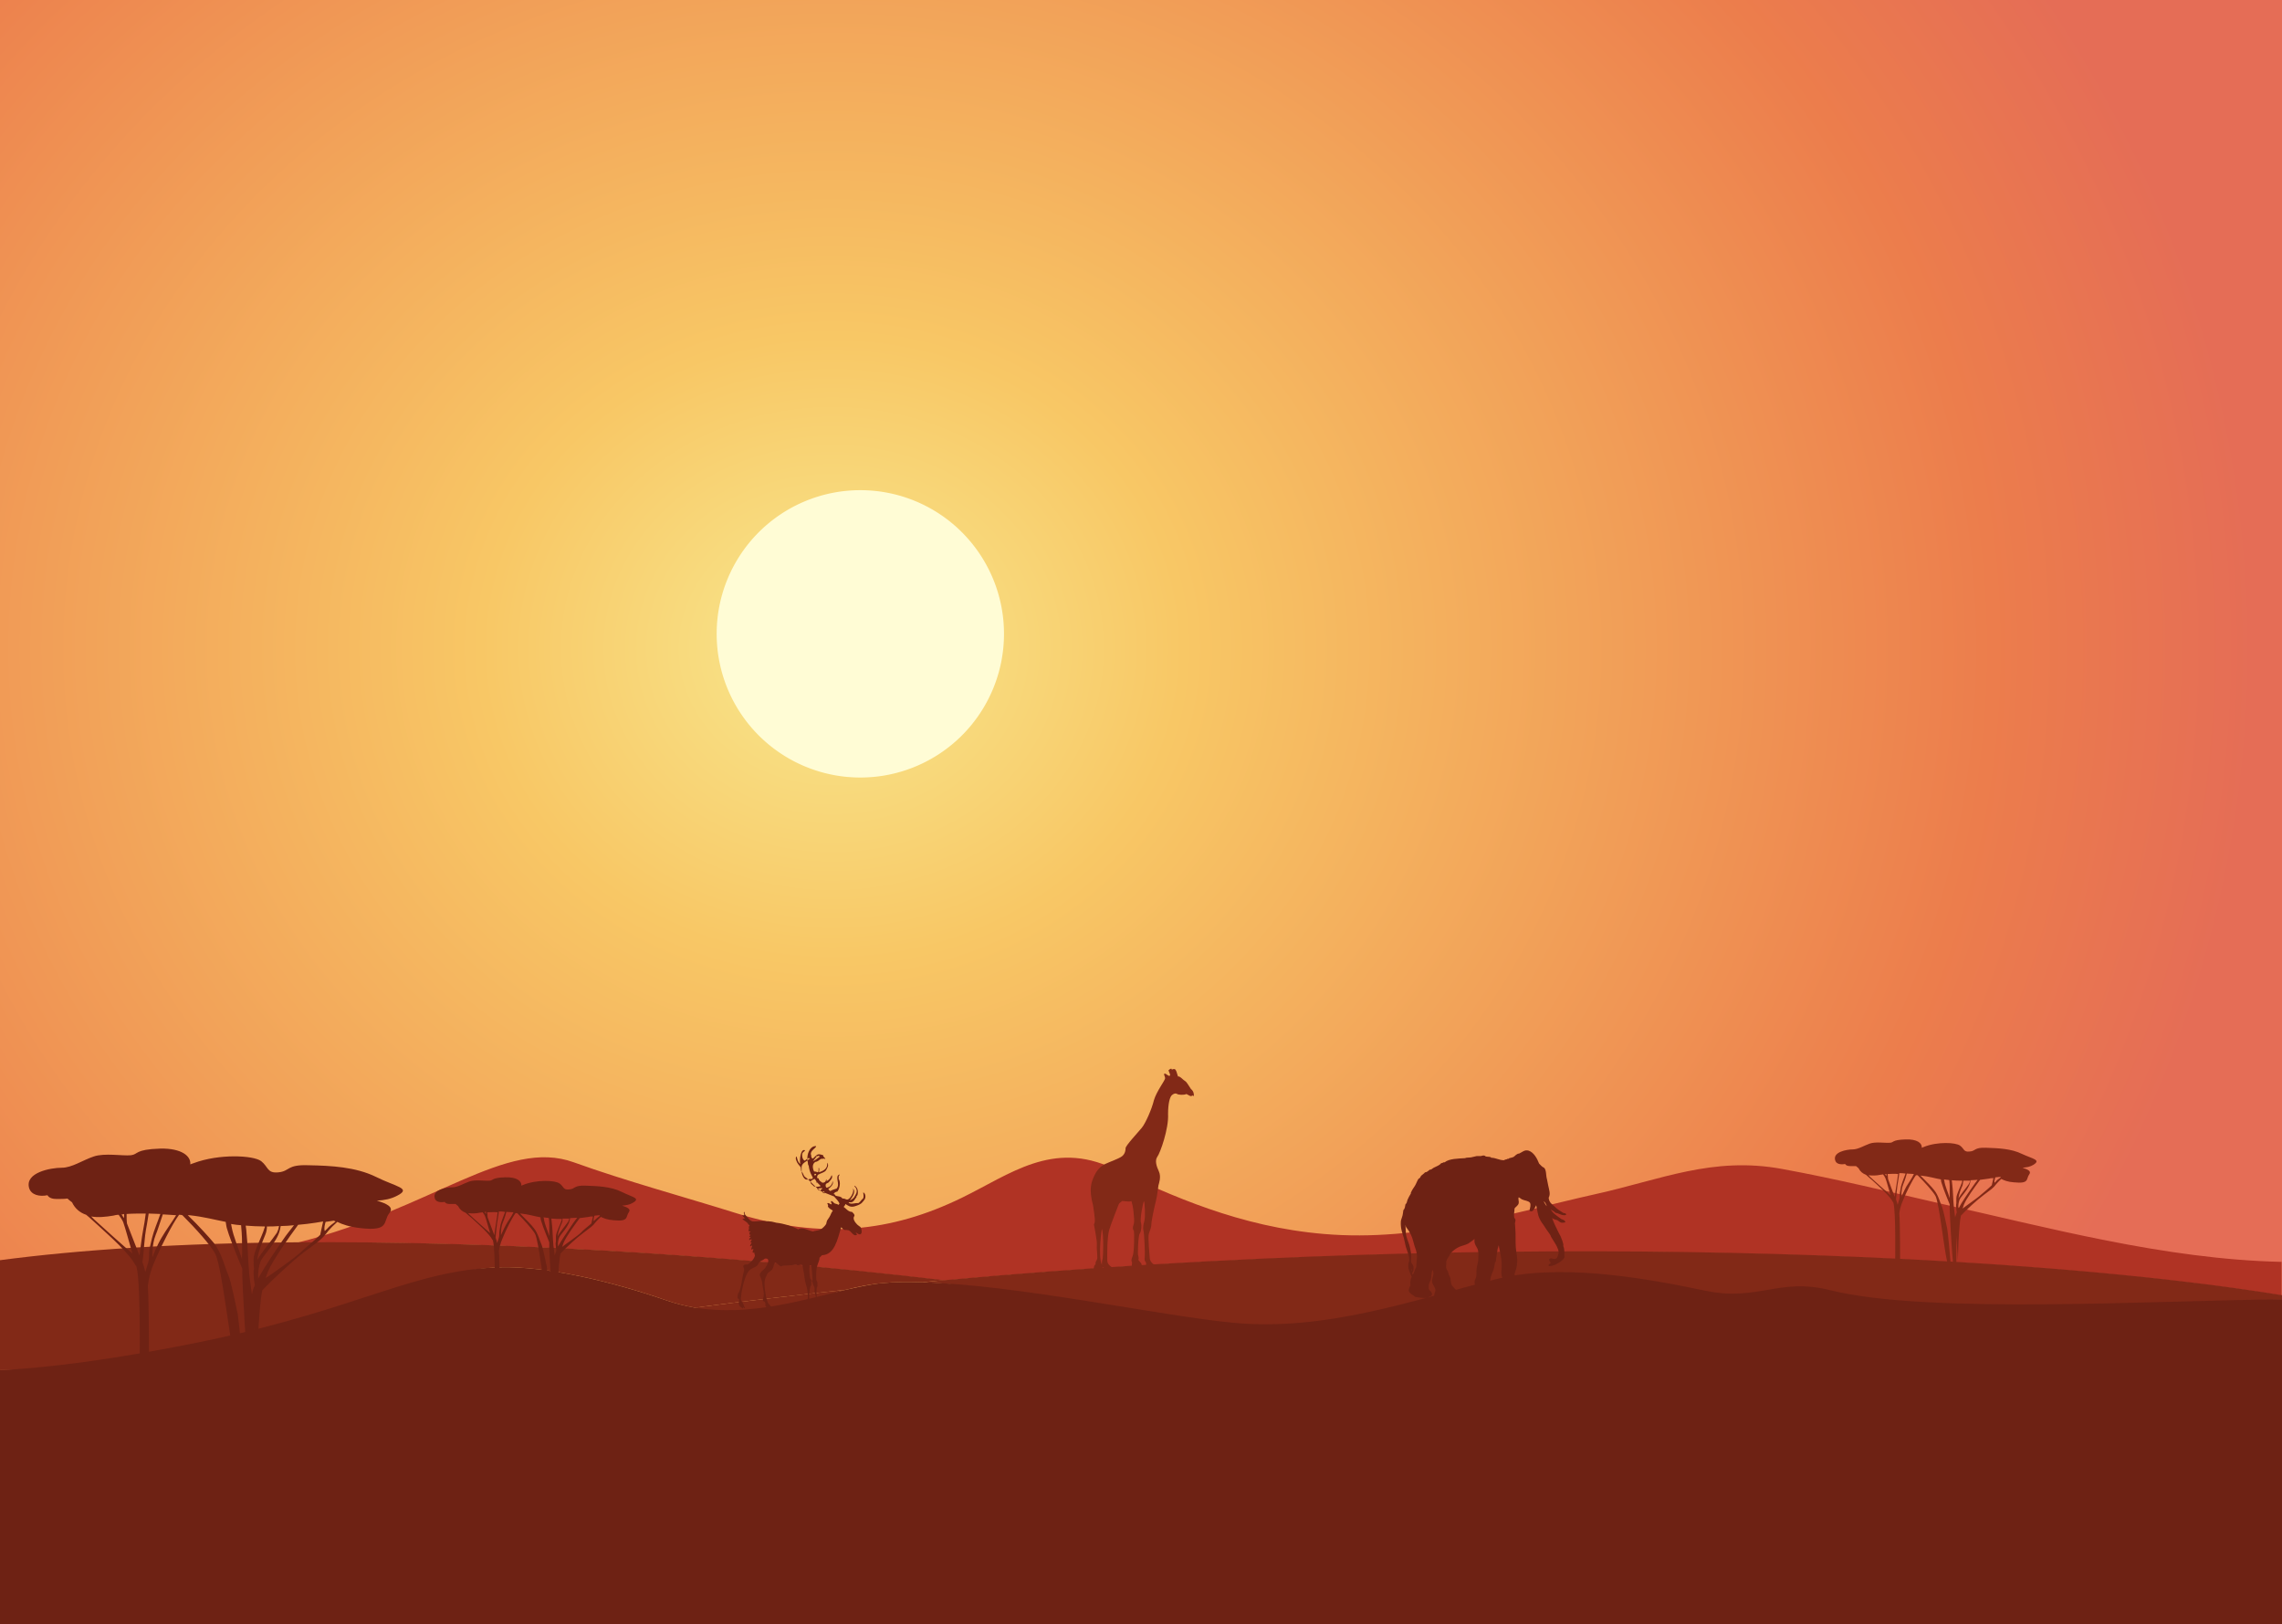 <?xml version="1.0" encoding="utf-8"?>
<svg id="master-artboard" viewBox="0 0 548 390" version="1.1" xmlns="http://www.w3.org/2000/svg" x="0px" y="0px" style="enable-background:new 0 0 548 390;" width="548px" height="390px">

<rect x="0" y="0" width="548" height="390" fill="#808080" stroke="none"/>

<radialGradient id="SVGID_1_" cx="205.466" cy="155.729" r="304.115" gradientTransform="matrix(1.124 0 0 1 -31.046 0)" gradientUnits="userSpaceOnUse">
	<stop offset="2.181820e-02" style="stop-color:#F8E58B"/>
	<stop offset="0.247" style="stop-color:#F8C765"/>
	<stop offset="0.366" style="stop-color:#F5B760"/>
	<stop offset="0.815" style="stop-color:#EC7D4C"/>
	<stop offset="1" style="stop-color:#E56D56"/>
</radialGradient>
<path d="M 0 0 H 548 V 390 H 0 V 0 Z" class="st0" style="fill: url('#SVGID_1_');"/>
<g>
	<g>
		<path class="st1" d="M428,280.7c-16.7-3.1-29.3,2.6-44.7,6c-20.2,4.5-42.2,11.6-65.4,9.6c-20.2-1.7-36.7-9.2-50.5-15.7&#10;&#9;&#9;&#9;c-14.6-6.9-24.9,1.4-36.4,7c-17,8.3-33.8,10-53.9,3.8c-13.1-4.1-26.8-7.8-39.3-12.3c-16.3-5.9-33.8,11.1-66.4,19.3&#10;&#9;&#9;&#9;c43.6-0.4,97,2.3,155.2,9.1c136.1-12.3,261-6.3,321.3,3.6V303c-28.1-0.6-56.7-8.4-81.5-13.9C453.8,286.2,441.1,283.1,428,280.7z" style="fill: rgb(176, 51, 36);"/>
		<path class="st2" d="M52.5,327.5c36.9-7.7,46.6-22.7,67.6-23.2c11.3-0.3,27.2,3.5,39.8,7.9c2.3,0.8,4.7,1.4,7,1.8&#10;&#9;&#9;&#9;c12.1-1.6,24.2-3,36.2-4.3c3.2-0.8,6.2-1.4,8.9-1.6c2.8-0.3,6-0.3,9.5-0.2c1.7-0.2,3.4-0.3,5.2-0.5c-58.2-6.8-111.6-9.4-155.2-9.1&#10;&#9;&#9;&#9;c-28.4,0.2-52.6,1.8-71.5,4.3V329C10.8,328.5,29.9,332.2,52.5,327.5z" style="fill: rgb(130, 41, 23);"/>
		<path class="st2" d="M226.7,307.4c-1.7,0.2-3.4,0.3-5.2,0.5c22.7,0.7,57.5,12.5,74.5,14.2c22.4,2.2,45.5-6.6,65-11.5&#10;&#9;&#9;&#9;c14.8-3.7,31.9,1.1,48,4.5c12.7,2.7,17.7-2.1,30,1c23.6,6,79.7-3.8,109-4v-1.1C487.7,301.1,362.8,295,226.7,307.4z" style="fill: rgb(130, 41, 23);"/>
		<path class="st2" d="M485.6,277.1c-2.6-1.3-5.8-1.4-8.7-1.5c-2.9-0.1-2.4,0.8-3.9,0.9c-1.5,0.2-1.3-0.7-2.3-1.4&#10;&#9;&#9;&#9;c-1-0.8-5.5-1-8.7,0.3c-0.2,0.1-0.3,0.1-0.5,0.2c0.1-1.1-1.1-2.1-3.9-2c-3.4,0.1-2.8,0.8-3.8,0.8c-1,0.1-3.4-0.3-4.8,0.2&#10;&#9;&#9;&#9;c-1.4,0.5-2.8,1.4-4.1,1.4c-1.4,0-4.8,0.6-4.2,2.6c0.2,0.9,1.3,1.1,2.4,0.9c0.2,0.4,0.7,0.5,1.2,0.5c0.5,0,1,0,1.4,0&#10;&#9;&#9;&#9;c0.2,0.2,0.4,0.3,0.6,0.5c0.4,0.8,1,1.3,1.8,1.6c0.6,0.5,1.1,1,1.5,1.3c1.5,1.4,4.3,3.8,5,5.3l0-0.2c0,0.1,0.1,0.3,0.1,0.4&#10;&#9;&#9;&#9;c0.6,2.2,0.4,14.4,0.4,14.4c0.5,0.4,1.2,0.2,1.2,0.2s0-10.5-0.2-12.1c0.2-1.8,0.8-2.9,1.2-3.9c0.4-1,1.9-4.1,2.8-5.3&#10;&#9;&#9;&#9;c0.1,0,0.3,0,0.4,0c1.7,1.7,3.7,3.9,4.3,5c0.9,1.8,2,12.4,2.8,15.8l0.8,0c0,0-0.6-7.1-0.8-8c-0.2-1-0.9-4.3-1.2-5.1&#10;&#9;&#9;&#9;c-0.4-0.8-0.9-2.9-1.9-4.1c-0.5-0.7-2-2.2-3.3-3.5c0.1,0,0.2,0,0.2,0c1.9,0.2,3,0.6,4.7,0.9c0,0.4,0.1,0.7,0.2,1&#10;&#9;&#9;&#9;c0.4,1.4,1.9,5,1.9,5c-0.1,1.4,0.6,12.5,0.8,14l0.8,0.1l0-6.6l0.4,6.4c-0.1-0.5,0.2-9.2,0.7-11.2c1.5-1.6,3.8-3.7,5.4-4.9&#10;&#9;&#9;&#9;c1.8-1.4,2.3-1.6,3.1-2.7c0.3-0.3,0.7-0.8,1.2-1.2c0.6,0.3,1.5,0.7,3,0.8c3.8,0.4,2.9-0.8,3.7-1.9c0.6-0.8-0.4-1.2-1.6-1.6&#10;&#9;&#9;&#9;c1-0.1,1.8-0.2,2.6-0.7C490.2,278.5,488.2,278.3,485.6,277.1z M470.3,290.2c-0.1-0.9,0.1-1.7,0.3-2.2c0.4-0.8,2.1-2.4,2.5-4&#10;&#9;&#9;&#9;c0-0.2,0.1-0.3,0.1-0.6c0.6,0,1.1-0.1,1.7-0.1c-0.5,0.7-1,1.3-1.3,1.8C472.6,286.5,471.2,288.5,470.3,290.2z M453,282.4&#10;&#9;&#9;&#9;c-0.1-0.1-0.2-0.3-0.3-0.5c0.1,0,0.2,0,0.3,0C453,282.1,453,282.2,453,282.4z M471.5,283.5c0.5,0,1,0,1.6,0&#10;&#9;&#9;&#9;c-0.1,0.4-0.2,0.7-0.3,0.8c-0.7,1-2,2.5-2.5,3.5c0.1-1,0.5-2.1,1-3.2C471.4,284.2,471.4,283.8,471.5,283.5z M449.1,282.6&#10;&#9;&#9;&#9;c-0.1-0.1-0.2-0.2-0.4-0.4c0.9,0.1,1.9,0.1,2.8-0.1c0.2,0,0.5-0.1,0.7-0.1c0.3,0.4,0.5,0.7,0.6,1c0.3,0.8,0.7,2.4,1.2,4&#10;&#9;&#9;&#9;C453,286.1,449.8,283.3,449.1,282.6z M453.4,283.1c0-0.4-0.1-0.8-0.1-1.2c0.8,0,1.6-0.1,2.5,0c-0.1,0.8-0.2,1.6-0.3,2.1&#10;&#9;&#9;&#9;c-0.2,1.2-0.4,2.6-0.5,3.4C454.5,286.1,453.7,284,453.4,283.1z M456.2,287.2c0,0.6-0.2,1.1-0.2,1.1l-0.3,1&#10;&#9;&#9;&#9;c-0.1-0.4-0.2-0.8-0.4-1.3c0.2-1.7,0.2-2.7,0.6-4.9c0.1-0.4,0.1-0.9,0.2-1.4c0.5,0,1,0,1.5,0.1c-0.4,1.1-0.8,2-1.1,3.1&#10;&#9;&#9;&#9;C456.2,286.5,456.2,286.6,456.2,287.2z M457.8,284.9c-0.6,1.1-1.2,2.5-1.2,2.5s-0.1-1.6,0.4-2.9c0.2-0.5,0.6-1.5,0.9-2.7&#10;&#9;&#9;&#9;c0.6,0,1.2,0.1,1.7,0.1C459.1,283,458.4,283.9,457.8,284.9z M466.9,283.5c0-0.1,0-0.2-0.1-0.3c0.2,0,0.5,0.1,0.7,0.1&#10;&#9;&#9;&#9;c0.2,0,0.4,0,0.6,0.1c0.1,0.7,0.1,1.3,0.1,1.6c0,0.6,0,1.7,0,2.7C467.8,286.3,467.1,284.9,466.9,283.5z M468.8,284.3&#10;&#9;&#9;&#9;c0-0.3-0.1-0.6-0.1-0.9c0.8,0.1,1.6,0.1,2.5,0.1c0,0.1,0,0.2,0,0.2c-0.3,1.1-1.4,3-1.4,4c0,0.5,0,0.9,0,1.2&#10;&#9;&#9;&#9;c-0.1,0.4-0.1,0.8,0,1.5c0,0.3,0.1,0.5,0.1,0.7c-0.2,0.5-0.3,0.9-0.4,1.2c-0.1-0.8-0.2-1.6-0.3-2.4&#10;&#9;&#9;&#9;C469,287.7,469,285.7,468.8,284.3z M475.8,286.8c-0.7,0.7-3.9,2.9-4.5,3.4c0.1-0.3,0.2-0.6,0.3-0.9c0.6-1.5,2.5-4.1,3.9-6&#10;&#9;&#9;&#9;c0.8-0.1,1.5-0.2,2.2-0.3c0.3-0.1,0.7-0.1,1-0.1c-0.1,0.4-0.3,1.3-0.4,1.7C477.5,285.4,476.4,286.3,475.8,286.8z M479.3,283.7&#10;&#9;&#9;&#9;c-0.1,0.1-0.2,0.2-0.3,0.3c-0.1-0.1-0.1-0.4,0.1-1.1c0-0.1,0-0.1,0.1-0.2c0.4,0,0.7-0.1,1.1-0.1c0.1,0,0.1,0.1,0.2,0.1&#10;&#9;&#9;&#9;C479.9,283.1,479.5,283.4,479.3,283.7z" style="fill: rgb(130, 41, 23);"/>
		<path class="st2" d="M203.1,309.7c-12,1.3-24.1,2.7-36.2,4.3C181.5,324,192.7,312.1,203.1,309.7z" style="fill: rgb(130, 41, 23);"/>
		<path class="st3" d="M548,390V312c-29.3,0.2-84.9,3.7-108.5-2.2c-12.3-3.1-17.4,2.8-30.1,0.1c-16.1-3.4-35.5-6.5-50.3-2.7&#10;&#9;&#9;&#9;c-19.5,4.9-40.8,12.6-63.2,10.4c-16.9-1.6-51.7-9.1-74.4-9.7c-3.5-0.1-6.7-0.1-9.5,0.2c-2.7,0.2-5.7,0.9-8.9,1.6&#10;&#9;&#9;&#9;c-10.4,2.5-23.1,6.4-36.2,4.3c-2.3-0.4-4.7-1-7-1.8c-12.7-4.4-28.5-8.2-39.8-7.9c-20.9,0.6-33.6,9.9-70.4,17.6&#10;&#9;&#9;&#9;C27,326.6,10.8,328.5,0,329v61L548,390z" style="fill: rgb(110, 34, 20);"/>
	</g>
	<g>
		<path class="st2" d="M263.8,305c0.7-0.2,0.9-0.3,0.9-0.5c0-0.2,0.3-0.2,0.3-0.2s0.2,0.4,0.1,0.7c-0.1,0.3,1.3,0.4,2,0.1&#10;&#9;&#9;&#9;c0.7-0.3-0.1-0.8-0.6-1.2c-0.5-0.5-0.6-0.8-0.6-1.4c0-0.6-0.1-5.4,0.5-7.3c0.6-1.9,2-5.3,2.2-5.9c0.2-0.6,0.8-0.7,0.8-0.9&#10;&#9;&#9;&#9;c0-0.1,1.9,0.3,2.3,0c0.2,0.7,0.4,1.4,0.5,2.6c0.1,1.2,0.3,2.3,0,3.1c-0.3,0.8-0.1,1.2,0.1,1.5c0.1,0.4,0.1,5.1-0.3,6&#10;&#9;&#9;&#9;c-0.4,0.9-0.3,1.2-0.2,1.4c0.1,0.2,0,0.4,0,0.8c-0.1,0.4,0.6,0.6,1.3,0.5c0.7-0.1,1.4-0.3,0.9-1c-0.6-0.7-0.7-0.8-0.6-0.9&#10;&#9;&#9;&#9;c0.1-0.1,0-0.8-0.1-1c-0.1-0.2,0-4.6,0.4-5.2c0.4-0.6,0.5-1.9,0.3-2.6c-0.3-0.7,0.4-4.5,0.7-5.2c0.2,0.1,0.4,3.9,0.1,4.8&#10;&#9;&#9;&#9;c-0.2,0.8-0.4,1.6-0.2,2.3c0.2,0.8,0.4,5.7,0.3,6.4c-0.1,0.6,0,0.9,0.2,1.1c0.2,0.2,0.1,0.8,0.1,1.1c0.1,0.3,1.1,0.5,2.2,0&#10;&#9;&#9;&#9;c0.1-0.3-0.7-0.7-0.8-0.9c-0.2-0.2-0.5-0.7-0.5-1.1c0-0.4-0.5-5.1-0.2-5.9c0.3-0.8,0.6-1.6,0.6-2.3c0-0.8,0.8-4.5,1.1-5.6&#10;&#9;&#9;&#9;c0.3-1.1,0.5-3.3,0.6-3.7c0.1-0.4,0.7-2,0.1-3.3c-0.6-1.3-1-2.6-0.4-3.5c0.7-0.9,2.8-6.8,2.6-10.3c0-2.4,0.4-4.2,1-4.6&#10;&#9;&#9;&#9;c0.5-0.4,0.9-0.4,1.2-0.2c0.3,0.2,1.6,0.3,2.2,0c0.3,0.1,0.8,0.5,1.1,0.5c0.3,0,0.3-0.2,0.3-0.2s0.3,0.3,0.4,0.1&#10;&#9;&#9;&#9;c0,0,0.1-1-0.7-1.6c-0.5-0.7-1-1.7-1.4-1.9c-0.4-0.2-1.3-1.3-1.7-1.1c-0.2-0.4-0.4-1.8-0.9-1.8c-0.5,0-0.6,0.2-0.6,0.2&#10;&#9;&#9;&#9;s0.1-0.7-0.8,0.1c0.1,0.4,0.6,1.2,0.3,1.3c-0.3,0.2-0.8-0.5-1.2-0.5c-0.4,0,0.1,0.7,0.1,1.1c0,0.5-2.1,3.2-2.7,5.3&#10;&#9;&#9;&#9;c-0.5,2.1-2,5.5-2.9,6.6c-0.9,1.1-3.9,4.3-3.9,4.9c0,0.5-0.1,1.3-0.8,1.9c-0.7,0.6-3.1,1.4-4.1,1.9c-1,0.5-1.9,1.3-2.6,2.8&#10;&#9;&#9;&#9;c-0.7,1.5-1.4,3.1-0.3,7.2c0.4,2.8,0.6,3.9,0.2,4.5c0.1,0.8,0.8,3.9,0.7,5c-0.1,1.1,0.3,3.1,0,3.5c-0.2,0.4-0.4,0.7-0.3,0.9&#10;&#9;&#9;&#9;c0.1,0.2-0.4,0.4-0.4,0.9C262.4,305,263.1,305.2,263.8,305z M264.6,295c0.5,1.5,0.3,6.8,0.2,7.2c-0.1,0.4-0.2,0.7-0.2,1.5&#10;&#9;&#9;&#9;C263.6,301.4,264.6,295,264.6,295z" style="fill: rgb(130, 41, 23);"/>
		<path class="st4" d="M192.5,280.1c0,0.2,0,0.4,0,0.7c-0.1,0.9,0.4,2.2,1,2.4c0.3,0.1,0.7,0,0.9-0.1c0.2,0,0.4,0,0.5,0&#10;&#9;&#9;&#9;c0.6-0.2,0.1-0.6,0-0.9c-0.4-0.7-0.6-1.5-0.7-2.3c-0.3-0.3-0.1-0.8-0.3-1.1c-0.2-1.6,0.5-3.5,1.9-3.6c0-0.1,0.1,0,0.1,0&#10;&#9;&#9;&#9;c0,0,0,0.1,0.1,0.1c-0.3,0.5-1.3,1-1.3,1.8c0,0.1,0.1,0.2,0.1,0.3c0,0.3,0,0.7,0.4,0.8c0.4-0.3,0.7-0.8,1.2-1&#10;&#9;&#9;&#9;c0.5-0.1,0.9,0.1,1.3,0.2c-0.1,0.4,0.4,0.5,0.5,0.9c-0.2,0-0.2-0.1-0.4-0.1c-0.2,0.1-0.5,0-0.7,0.1c-0.2,0.1-0.4,0.3-0.7,0.5&#10;&#9;&#9;&#9;c-0.2,0.1-0.4,0.2-0.6,0.2c-0.8,0.5-0.7,1.5-0.3,2.3c0.4,0,0.6,0.1,0.9,0.2c0.3-0.2,0.1-0.9,0.2-1.1c0.3,0.2,0,0.9,0.1,1.1&#10;&#9;&#9;&#9;c0.9-0.3,2.2-0.9,1.9-2.3c0.6,0.5,0,1.4-0.3,1.9c-0.5,0.5-1.2,0.6-1.9,1c-0.1,0.2-0.2,0.4-0.2,0.6c0.1,0.2,0.2,0.4,0.4,0.2&#10;&#9;&#9;&#9;c0,0.6,0.5,0.8,0.9,1.1c0.5,0,0.8-0.2,0.9-0.8c0.2,0,0,0.3,0.1,0.4c0.5-0.2,0.9-0.6,1.2-1.4c0.2,0.1,0.1,0.5,0.1,0.6&#10;&#9;&#9;&#9;c-0.1,0.3-0.5,0.8-0.8,1.1c-0.2,0.2-0.6,0.2-0.7,0.5c-0.1,0.3,0,0.8,0.3,0.8c0.1,0,0.1-0.1,0.2-0.1c0.6-0.1,1.2-0.9,1.1-1.5&#10;&#9;&#9;&#9;c0.5,0.7-0.6,1.6-1,1.9c0.1,0.2,0.3,0.4,0.5,0.5c0.4-0.3,1-0.4,1.5-0.6c1-1.1-0.6-2.9,0.7-3.4c0.1,0.2-0.2,0.3-0.2,0.5&#10;&#9;&#9;&#9;c0,0.2,0,0.4,0,0.6c0.5,0.7,0.3,2.2-0.3,3c-0.4,0.1-0.7,0.2-0.9,0.6c0.2,0.1,0.5,0.2,0.4,0.4c0.5,0.2,1.4,0.1,1.7,0.7&#10;&#9;&#9;&#9;c0.8-0.1,0.9,0.5,1.5,0.1c0.6-0.4,1.4-1.9,1-2.5c0.9,0.7-0.3,2.3-0.7,2.8c0.3-0.1,0.8-0.4,1-0.7c0.2-0.3,0.6-1,0.6-1.2&#10;&#9;&#9;&#9;c0.1-0.3,0-0.8-0.2-1.1c-0.1-0.2-0.4-0.3-0.3-0.5c0.7,0.4,1,1.3,0.7,2.3c-0.1,0.1-0.3,0.2-0.2,0.4c-0.4,0.5-0.7,1.3-1.4,1.3&#10;&#9;&#9;&#9;c-0.2,0-0.5-0.1-0.5,0.1c0.6,0.5,1.5,0,2.3,0.1c0.4-0.2,0.6-0.6,0.9-0.9c0.1-0.1,0.2-0.1,0.3-0.3c0.2-0.5,0-0.9,0-1.4&#10;&#9;&#9;&#9;c0.6,0.3,0.6,1.2,0.4,1.6c-0.1,0.2-0.5,0.7-0.8,1c-0.5,0.4-1.1,0.6-1.8,0.8c-1,0.2-1.4-0.2-2.1-0.6c0,0.3-0.2,0.4-0.4,0.7&#10;&#9;&#9;&#9;c0.6,0.4,1.1,1.2,2,1.2c0.2,0.2,0.6,0.5,0.6,0.9c0,0.1-0.2,0.3-0.2,0.5c-0.1,0.7,0.8,1.7,1.3,2c0.1,0.1,0.2,0.1,0.3,0.2&#10;&#9;&#9;&#9;c0.3,0.4,0.6,1.7-0.1,1.8c-0.5,0-0.6-0.4-1-0.4c0,0.2,0.3,0.2,0.3,0.5c-0.9,0.5-1.3-0.9-2.1-1.1c-0.4-0.1-0.7,0-1-0.1&#10;&#9;&#9;&#9;c-0.3-0.1-0.4-0.4-0.7-0.6c-0.9,3-1.6,6.6-4.6,6.7c-0.2,0.2-0.4,0.4-0.6,0.6c0,0.8-0.4,1.3-0.5,1.8c-0.3,0.8-0.3,2-0.3,2.7&#10;&#9;&#9;&#9;c0,0.5,0,1,0.3,1.4c-0.1,0.5,0.2,0.9-0.2,1.3c0.1,0.1,0,0.3,0,0.4c-0.1,0.9,0.1,2.3,0.2,3.1c0,0.3,0,0.6,0.1,0.8&#10;&#9;&#9;&#9;c0,0.1,0.2,0.2,0.2,0.3c0.2,0.5,0.2,1.1,0.8,1.1c0.2,0.5,0.8,0.7,1.1,1.1c0,0.2-0.2,0-0.2,0.1c0,0.1,0.1,0.2,0,0.4&#10;&#9;&#9;&#9;c-0.7-0.2-1-0.2-1.3-0.5c-0.4-0.5-0.1-1.6-1.1-1.5c-0.3-0.7,0.1-1.5,0.1-2.4c0-0.7-0.3-1.4-0.4-2.1c0-0.3,0-0.6,0-0.8&#10;&#9;&#9;&#9;c-0.1-0.4-0.5-0.9-0.5-1.4c0,0-0.1-0.1-0.2-0.1c0.2-0.2,0.3-0.5,0.2-0.9c-0.1-0.9-0.1-2.3-0.3-2.9c-0.1,0.1-0.3-0.1-0.4,0.1&#10;&#9;&#9;&#9;c-0.1,1.1,0,2.2,0.2,3.1c0.1,0.1,0.1,0.2,0.3,0.2c-0.2,0.4,0,0.9-0.1,1.3c0,0.1-0.2,0.2-0.2,0.4c-0.1,0.3-0.2,0.8-0.2,1.2&#10;&#9;&#9;&#9;c-0.1,0.6-0.1,1.7,0,2.2c0.1,0.4,0.4,0.7,0.3,1.1c0,0.4-0.2,0.6-0.1,1c0.3,0.7,1.1,1.2,1.3,2c-0.3-0.1-0.4-0.4-0.6-0.5&#10;&#9;&#9;&#9;c-0.3,0.2,0.1,0.5,0,0.9c-0.5-0.1-0.8-0.7-1.1-1c0-0.7,0.1-1.4-0.3-1.8c-0.1,0-0.2,0.1-0.3,0c-0.1-0.3,0.1-0.7,0.2-0.9&#10;&#9;&#9;&#9;c-0.1-0.6,0.2-1,0.2-1.7c0-0.9-0.1-1.8-0.3-2.5c-0.3-1-0.5-1.9-0.6-3c-0.1-0.7-0.3-1.5-0.4-2.2c-0.6-0.2-1,0.2-1.5-0.1&#10;&#9;&#9;&#9;c-1.1,0.1-2.1,0.2-3.2,0.2c-0.7,0.6-1.1-0.6-1.9-0.7c-0.3,0.4-0.3,1-0.6,1.5c-0.3,0.5-0.9,0.7-1.2,1.1c-0.1,0.2-0.2,0.5-0.3,0.7&#10;&#9;&#9;&#9;c-0.3,0.5-0.4,1-0.4,1.7c0,1.1,0.2,2.3,0.4,3.4c0.2,0.5,0.3,1.1,0.6,1.5c0.5,0.4,0.7,0.9,1,1.4c-0.2,0.1-0.3-0.1-0.5-0.2&#10;&#9;&#9;&#9;c-0.1,0,0.1,0.3-0.1,0.3c-0.6-0.2-0.9-0.6-1.2-1.1c0.1-0.5-0.1-1.1-0.6-1.1c0-0.5,0.2-1,0.2-1.4c0.1-0.7-0.2-1.6-0.3-2.4&#10;&#9;&#9;&#9;c0-0.4-0.1-0.8-0.2-1.2c-0.1-0.4-0.3-0.7-0.4-1c-0.3-0.9,0.9-1.4,1.3-2c0.3-0.4,1.4-2.3,0-2.2c-0.2,0-0.3,0.2-0.5,0.3&#10;&#9;&#9;&#9;c-0.3,0.2-0.7,0.3-0.9,0.5c-0.3,0.3-0.3,0.7-0.6,0.9c-0.4,0.4-0.9,0.5-1.4,0.8c-1.4,0.8-1.9,3.7-2.3,5.5c-0.1,0.6-0.1,1.2-0.2,1.7&#10;&#9;&#9;&#9;c0,0.4,0.3,0.7,0.5,1c0.2,0.4,0.3,0.8,0.5,1.2c-0.2,0.1-0.2-0.1-0.4-0.2c-0.1,0.1,0,0.3-0.1,0.3c-0.5-0.3-1-0.6-1-1.3&#10;&#9;&#9;&#9;c0-0.3,0.2-0.7,0-1c-0.1-0.1-0.2,0-0.3-0.2c0.1-0.3,0-0.6,0.1-0.9c0-0.2,0.2-0.4,0.3-0.6c0.4-0.9,0.6-2.3,0.8-3.4&#10;&#9;&#9;&#9;c0.1-0.7,0.4-1.6,0.4-2c0-0.3-0.3-0.6-0.2-0.8c0.1-0.4,0.7-0.4,1.1-0.4c0.7-0.5,1.4-1.1,1.7-2.1c-0.1-0.2-0.1-0.5-0.2-0.8&#10;&#9;&#9;&#9;c-0.1,0-0.1,0.2-0.3,0.1c-0.2-0.3,0.2-0.7,0.1-0.9c-0.2,0-0.3,0.2-0.5,0.1c0-0.4,0.3-0.6,0.2-0.9c-0.2-0.1-0.3,0.3-0.5,0.1&#10;&#9;&#9;&#9;c0.1-0.3,0.2-0.5,0.4-0.8c0-0.1-0.3-0.1-0.3-0.1c0.1-0.3,0.3-0.4,0.3-0.7c-0.3-0.1-0.4,0.3-0.6,0.1c0-0.4,0.3-0.4,0.4-0.7&#10;&#9;&#9;&#9;c-0.2-0.1-0.2,0.1-0.4,0c0.1-0.3,0.3-0.3,0.4-0.5c-0.1,0-0.2,0.1-0.3-0.1c0.1-0.2-0.1-0.2-0.1-0.4c0.1-0.1,0.4-0.1,0.3-0.3&#10;&#9;&#9;&#9;c-0.1-0.1-0.4,0.1-0.4-0.1c-0.1-0.3,0.2-0.6,0-1c0.1-0.2,0.2-0.2,0.2-0.4c-0.1-0.1-0.2-0.1-0.3-0.2c-0.2-0.6-1-0.8-1.4-1.3&#10;&#9;&#9;&#9;c0.1-0.2,0.5,0.1,0.5-0.1c0-0.4-0.5-0.4-0.5-0.8c0.1-0.1,0.3,0.2,0.4,0c0.1-0.3-0.3-0.7,0.1-0.8c0,0.1,0,0.5,0.1,0.6&#10;&#9;&#9;&#9;c0.6,0.7,1.2,1.8,2.2,1.7c0.7,0,1.7-0.2,2.5-0.1c0.5,0.1,0.9,0,1.3,0.1c0.5,0,1,0.2,1.5,0.3c1.8,0.2,3.8,0.8,5.3,1.6&#10;&#9;&#9;&#9;c0.9-0.7,2.4,0.3,3.5,0.5c0.6-0.2,1.2-0.2,1.7-0.4c0.5-0.2,1.3-1,1.5-1.4c0.1-0.3,0.1-0.6,0.2-0.8c0.2-0.3,0.4-0.6,0.6-0.9&#10;&#9;&#9;&#9;c0.3-0.5,0.4-1,0.8-1.5c-0.5-0.3-1-0.6-1.2-1c0.2-0.4-0.2-0.6-0.1-0.8c0.4-0.1,0.7,0.3,1,0.3c0.1-0.3-0.3-0.5-0.1-0.8&#10;&#9;&#9;&#9;c0.4,0,0.5,0.4,0.9,0.6c0.3,0.1,0.6,0.1,0.8,0.3c0.1,0,0.2-0.1,0.3-0.3c-0.3-0.7-0.8-1.1-1.3-1.7c-1.1-0.4-1.9-0.8-3-1.2&#10;&#9;&#9;&#9;c-1.6-1-2.6-2.5-4.1-3.6c-0.3-0.4-0.4-1-0.8-1.3c0-0.3-0.1-0.6-0.1-0.9c-0.4-0.5-0.9-1-1.1-1.7c-0.1-0.2-0.2-0.8,0.1-0.9&#10;&#9;&#9;&#9;c0.2,0.7,0.3,1.4,0.9,1.8c-0.3-0.9,0.1-3.8,1.1-3.3c0,0.3-0.4,0.3-0.6,0.7c-0.2,0.6,0,1.5,0.5,1.8c0.4-0.1,0.8-0.9,1.3-0.5&#10;&#9;&#9;&#9;C193.3,279.1,192.7,279.3,192.5,280.1z M195.2,278.8c0.5-0.1,1.1-0.7,1.6-1c0-0.1,0-0.1,0-0.2&#10;&#9;&#9;&#9;C196.1,277.3,195.7,278.4,195.2,278.8z M196.1,277.5c-0.1,0-0.1,0-0.2,0.1C196.1,277.7,196.1,277.7,196.1,277.5&#10;&#9;&#9;&#9;C196.1,277.5,196.1,277.5,196.1,277.5z M195.6,281.9c-0.1,0.2,0,0.3,0.1,0.4c0.1-0.1,0.3-0.1,0.3-0.4&#10;&#9;&#9;&#9;C195.9,281.9,195.7,281.8,195.6,281.9z M195.5,284.9c0.6,0.1,1.1,0.1,1.6-0.1c-0.3-0.3-0.6-0.6-0.9-0.9c-0.1,0.1,0,0.2-0.1,0.2&#10;&#9;&#9;&#9;c0.1-0.4-0.3-0.7-0.4-1c-0.4,0-0.6,0.3-0.9,0.4C194.3,284.2,195.2,284.5,195.5,284.9z M196.2,285.5c0.3,0.1,0.3,0.4,0.8,0.4&#10;&#9;&#9;&#9;c0.1-0.3,0.4-0.3,0.5-0.6C197.2,285.3,196.6,285.3,196.2,285.5z M197.8,286c-0.1,0.2-0.3,0.1-0.3,0.3c0.1,0.1,0.4,0.3,0.6,0.2&#10;&#9;&#9;&#9;C198,286.3,197.9,286.1,197.8,286z" style="fill-rule: evenodd; clip-rule: evenodd; fill: rgb(110, 34, 20);"/>
		<path class="st4" d="M376.1,291.6c0,0.2-0.4,0.2-0.5,0.2c-0.7,0-1.4-0.5-2.1-0.6c-0.3-0.4-0.8-0.5-1.1-0.8c0.5,1,1.6,1.6,2.5,2.3&#10;&#9;&#9;&#9;c0.4,0.2,0.9,0.2,1,0.8c-0.3,0.1-0.6,0.1-0.9,0.1c-0.4-0.1-0.7-0.4-1-0.6c-0.5-0.2-1-0.2-1.3-0.6c0.4,1.2,1,2.4,1.6,3.6&#10;&#9;&#9;&#9;c0.4,0.7,0.6,1.1,0.9,2c0.1,0.4,0.3,0.8,0.2,1.2c0.4,0.9,0.2,1.7,0.3,2.7c-0.2,0.4-0.5,0.7-0.9,1c-0.7,0.5-1.8,1.2-2.9,1.1&#10;&#9;&#9;&#9;c-0.1-0.5,0.3-0.5,0.5-0.7c-0.1-0.3-0.4-0.5-0.4-0.9c0.5-0.7,1.3,0.4,1.9-0.4c0.1-0.1,0.4-1,0.4-1.2c0-0.5-0.2-1-0.4-1.4&#10;&#9;&#9;&#9;c-0.3-0.7-0.9-1.5-1.3-2.2c-0.2-0.3-0.2-0.5-0.4-0.8c-0.4-0.6-0.9-1.2-1.3-1.9c-0.4-0.6-0.9-1.2-1.2-1.9c-0.5-1-0.5-2.1-0.8-3.2&#10;&#9;&#9;&#9;c-0.3,0.5-0.8,2-1.6,1.3c0.1-0.6,0.4-1.4,0.1-1.9c-0.4-0.5-1.3-0.5-1.9-0.8c-0.4-0.2-0.5-0.4-0.8-0.5c-0.2,0.4,0.1,0.9,0,1.4&#10;&#9;&#9;&#9;c-0.1,0.6-0.8,0.9-1,1.3c0,0.7-0.2,1.3-0.1,2c0,0.2,0.2,0.4,0.3,0.6c0.1,0.3-0.1,0.7-0.1,1c0,0.4,0.1,0.9,0.1,1.4&#10;&#9;&#9;&#9;c0.1,1.3,0,2.9,0.1,4.3c0.1,1.4,0.5,2.7,0.3,3.8c0,0.3,0,0.5-0.1,0.9c-0.1,0.7-0.5,1.4-0.5,1.9c0.1,0.5,0.5,0.8,0.7,1.2&#10;&#9;&#9;&#9;c1-0.1,1.7,1.1,1.2,1.8c-1.1-0.1-2.1,0.6-2.9,0.2c-0.2,0-0.6,0.2-0.8,0c-0.5,0.3-1.2,0-1.3-0.4c-0.1-0.7,0.4-1.2,0.2-2&#10;&#9;&#9;&#9;c0-0.2-0.2-0.4-0.2-0.6c-0.2-0.9,0.1-1.8,0-2.8c0-1.6-0.5-3.2-0.7-4.5c-0.4,1.1-0.5,2.6-0.7,3.9c0,0.1-0.2,0.2-0.2,0.3&#10;&#9;&#9;&#9;c-0.1,0.6-0.2,1.4-0.5,2.1c-0.3,0.7-0.9,2-0.5,3.1c0.2,0.4,0.6,0.5,1,0.7c0.2,0.4,0.4,0.7,0.5,1.1c-0.7,0.7-2.2,0.9-3.5,1&#10;&#9;&#9;&#9;c-0.5,0-1-0.1-1.6-0.2c-0.6-0.5-0.3-1.2,0-1.8c-0.1-0.4-0.3-0.9-0.3-1.4c0-0.4,0.3-0.8,0.4-1.2c0.1-0.6,0-1.3,0.1-2&#10;&#9;&#9;&#9;c0.1-0.8,0.4-1.5,0.4-2.2c0-0.7,0.1-1.6-0.1-2.3c-0.2-0.7-1-1.3-0.8-2.6c-0.4,0.3-1,0.8-1.5,1.1c-0.8,0.4-1.5,0.5-2.2,0.8&#10;&#9;&#9;&#9;c-0.8,0.4-1.5,0.9-2.1,1.6c-0.1,0.2-0.2,0.4-0.3,0.6c-0.3,0.4-0.5,0.7-0.7,1.3c0.1,0.7-0.2,1.2,0.1,1.9c0.1,0.2,0.2,0.3,0.3,0.5&#10;&#9;&#9;&#9;c0.1,0.2,0.1,0.4,0.2,0.7c0.1,0.3,0.3,0.6,0.4,0.9c0.1,0.5,0.1,1,0.2,1.4c0.3,0.8,1.2,1.3,1.5,1.9c0.3,0.6,0.2,1-0.1,1.4&#10;&#9;&#9;&#9;c-1.2,0.6-2.7,0.7-4.4,0.6c-0.3-0.3-0.7-0.4-1-0.7c-0.3-0.6,0.2-1.2,0.2-1.7c0-0.7-0.8-1.4-0.8-2.1c-0.1-0.9,0.7-1.7,0.1-2.8&#10;&#9;&#9;&#9;c-0.3,0.7-0.2,1.5-0.4,2.3c-0.1,0.5-0.4,0.7-0.5,1.4c0,0.3,0,0.7,0,0.8c0.1,0.6,1.1,0.9,0.7,1.7c-0.3,0.2-0.7,0.2-0.9,0.6&#10;&#9;&#9;&#9;c-1.2,0-2-0.1-3.1-0.3c-0.4-0.5-1.5-0.8-1.5-1.6c0-0.3,0.2-0.8,0.4-1.1c-0.1-0.7,0-1.6,0.3-2.1c-0.4-1-0.9-1.8-0.8-3&#10;&#9;&#9;&#9;c0-0.4,0.3-0.8,0.2-1.2c0-1-0.5-2-0.8-3c-0.2-0.7-0.3-1.5-0.5-2.2c-0.4-1.3-0.8-2.3-0.7-3.9c0-0.3,0.2-0.7,0.3-1.1&#10;&#9;&#9;&#9;c0.2-0.5,0.2-1.1,0.3-1.6c0.4-0.4,0.4-0.9,0.5-1.4c0.1-0.1,0.2-0.2,0.3-0.4c0.1-0.2,0.1-0.5,0.2-0.7c0.2-0.5,0.5-1,0.8-1.5&#10;&#9;&#9;&#9;c0-0.1,0-0.3,0.1-0.4c0.2-0.5,0.6-1,0.9-1.5c0.3-0.5,0.5-1.1,0.8-1.6c0.1-0.1,0.3-0.2,0.4-0.3c0.1-0.2,0.2-0.4,0.3-0.5&#10;&#9;&#9;&#9;c0.3-0.3,0.7-0.5,0.9-0.8c0.5,0,0.8-0.4,1.1-0.6c0.1-0.1,0.2,0,0.4-0.1c0.2-0.1,0.5-0.4,0.8-0.5c0.6-0.3,1.2-0.5,1.6-1&#10;&#9;&#9;&#9;c0.4,0,0.5-0.3,0.8-0.2c1.1-0.9,3.3-0.9,4.9-1c0.4-0.2,1-0.1,1.5-0.2c0.5-0.1,0.9-0.2,1.3-0.3c0.3,0,0.7,0,1,0&#10;&#9;&#9;&#9;c0.4-0.1,0.8-0.3,1.2,0.1c0.5,0.1,1.2,0,1.3,0.3c1.1,0,1.9,0.6,3.1,0.6c0.3-0.3,0.7-0.1,0.8-0.4c0.2,0,0,0.1,0.1,0.2&#10;&#9;&#9;&#9;c0.2-0.4,0.6-0.3,1.1-0.5c0.5-0.1,0.7-0.6,1.2-0.8c0.1-0.1,0.3-0.1,0.4-0.1c0.7-0.3,1.3-1,2.3-0.7c1.2,0.4,2,1.8,2.5,3.1&#10;&#9;&#9;&#9;c0.4,0.4,0.7,0.8,1.2,1c0.6,0.6,0.4,1.8,0.7,2.8c0.1,0.4,0.2,0.9,0.3,1.5c0.2,1,0.6,2,0.1,2.9c0.1,1.1,0.7,1.5,1.4,2.1&#10;&#9;&#9;&#9;c0.7,0.7,1.4,1.1,2.2,1.6C375.6,291.2,376.1,291.4,376.1,291.6z M371.5,289.7c-0.2-0.4-0.4-1.1-0.8-1.2&#10;&#9;&#9;&#9;C371,289,371.2,289.4,371.5,289.7z M337.5,294.3c0.1,0.9,0,1.9,0.3,2.8c0.2,0.8,0.6,1.5,0.8,2.5c0.1,0.6,0.3,1.3,0.3,2&#10;&#9;&#9;&#9;c0,0.5-0.1,1,0,1.5c0.1,0.3,0.4,0.6,0.5,0.9c0.1,0.7,0.1,1.2-0.3,1.7c0,0.2,0.1,0.2,0.1,0.4c0.5-0.5,0.5-1.3,0.9-1.8&#10;&#9;&#9;&#9;c0-1.1,0.3-2.3,0.1-3.4c-0.1-0.7-0.5-1.5-0.7-2.4c-0.4-1.7-1-2.8-1.8-3.8c-0.1-0.1-0.1-0.3-0.2-0.4c-0.1,0-0.1-0.1-0.1-0.1&#10;&#9;&#9;&#9;C337.5,294.2,337.5,294.2,337.5,294.3z M339,305.1c0.1-0.1,0-0.3-0.1-0.4C338.8,304.8,338.9,305,339,305.1z" style="fill-rule: evenodd; clip-rule: evenodd; fill: rgb(110, 34, 20);"/>
		<path class="st3" d="M90.3,282.6c-4.9-2.4-10.8-2.7-16.2-2.8c-5.3-0.2-4.4,1.4-7.2,1.7c-2.8,0.3-2.4-1.3-4.2-2.7&#10;&#9;&#9;&#9;c-1.9-1.4-10.1-1.8-16.2,0.5c-0.3,0.1-0.6,0.2-0.8,0.3c0.2-2-2.1-3.9-7.2-3.8c-6.3,0.2-5.2,1.4-7.1,1.6c-1.9,0.2-6.3-0.6-8.9,0.3&#10;&#9;&#9;&#9;c-2.7,0.9-5.2,2.7-7.7,2.7c-2.5,0-8.9,1.1-7.8,4.9c0.5,1.6,2.4,2.1,4.4,1.7c0.4,0.7,1.3,0.9,2.2,0.9c1,0,1.9,0,2.6-0.1&#10;&#9;&#9;&#9;c0.3,0.3,0.7,0.6,1.1,0.9c0.7,1.5,1.9,2.5,3.4,3c1.1,0.9,2,1.8,2.7,2.4c2.8,2.6,7.9,7,9.2,9.9l0-0.4c0.1,0.2,0.1,0.5,0.2,0.7&#10;&#9;&#9;&#9;c1.1,4.1,0.7,26.7,0.7,26.7c1,0.7,2.3,0.3,2.3,0.3s0-19.4-0.3-22.5c0.4-3.4,1.4-5.3,2.2-7.2c0.8-1.9,3.6-7.6,5.3-9.9&#10;&#9;&#9;&#9;c0.3,0,0.5,0,0.8,0.1c3.2,3.2,6.9,7.3,7.9,9.3c1.7,3.4,3.7,23,5.3,29.3l1.6,0.1c0,0-1.2-13.1-1.5-14.9c-0.4-1.8-1.6-8-2.3-9.5&#10;&#9;&#9;&#9;c-0.7-1.5-1.6-5.4-3.5-7.7c-1-1.2-3.6-4.1-6.2-6.6c0.1,0,0.3,0,0.4,0c3.6,0.4,5.6,1,8.7,1.6c0.1,0.7,0.2,1.4,0.4,1.9&#10;&#9;&#9;&#9;c0.7,2.5,3.6,9.4,3.6,9.4c-0.2,2.6,1.2,23.3,1.4,25.9L61,331l0-12.2l0.7,11.9c-0.2-0.9,0.4-17.1,1.3-20.9c2.8-2.9,7-6.8,10.1-9.2&#10;&#9;&#9;&#9;c3.4-2.5,4.2-3,5.7-5c0.5-0.6,1.3-1.4,2.2-2.2c1.2,0.6,2.9,1.2,5.6,1.5c7.1,0.8,5.3-1.6,6.9-3.6c1.2-1.5-0.7-2.3-3-3&#10;&#9;&#9;&#9;c1.8-0.1,3.4-0.4,4.9-1.2C98.9,285.3,95.1,285,90.3,282.6z M62,307c-0.1-1.6,0.2-3.2,0.6-4.2c0.7-1.5,3.9-4.5,4.6-7.4&#10;&#9;&#9;&#9;c0.1-0.3,0.1-0.6,0.2-1c1.1,0,2.1-0.1,3.2-0.2c-1,1.3-1.9,2.4-2.5,3.3C66.3,300.1,63.7,303.9,62,307z M29.8,292.5&#10;&#9;&#9;&#9;c-0.2-0.3-0.4-0.5-0.6-0.9c0.2,0,0.4,0,0.6-0.1C29.8,291.9,29.8,292.2,29.8,292.5z M64.1,294.5c1,0,1.9,0,2.9-0.1&#10;&#9;&#9;&#9;c-0.1,0.7-0.3,1.2-0.5,1.6c-1.2,1.8-3.7,4.7-4.7,6.5c0.2-1.9,1-3.8,1.9-6C64,295.8,64.1,295.1,64.1,294.5z M22.6,292.8&#10;&#9;&#9;&#9;c-0.2-0.2-0.4-0.4-0.7-0.7c1.6,0.3,3.5,0.1,5.3-0.2c0.4-0.1,0.8-0.2,1.3-0.2c0.5,0.7,0.9,1.3,1.1,1.8c0.5,1.4,1.3,4.4,2.2,7.5&#10;&#9;&#9;&#9;C29.9,299.4,24,294.1,22.6,292.8z M30.5,293.8c-0.1-0.7-0.1-1.5-0.1-2.3c1.4-0.1,3-0.1,4.6-0.1c-0.2,1.5-0.4,2.9-0.6,3.8&#10;&#9;&#9;&#9;c-0.4,2.1-0.7,4.8-0.9,6.3C32.6,299.3,31.2,295.5,30.5,293.8z M35.8,301.5c0,1.2-0.3,2-0.3,2l-0.6,1.9c-0.2-0.8-0.4-1.5-0.7-2.4&#10;&#9;&#9;&#9;c0.5-3.2,0.3-5,1.1-9.1c0.1-0.8,0.3-1.6,0.4-2.5c1,0,1.9,0.1,2.8,0.1c-0.7,2.1-1.5,3.8-2,5.8C35.8,300.2,35.8,300.3,35.8,301.5z&#10;&#9;&#9;&#9; M38.8,297.2c-1.2,2-2.2,4.7-2.2,4.7s-0.2-2.9,0.8-5.4c0.4-0.9,1-2.9,1.7-4.9c1.1,0.1,2.2,0.1,3.2,0.2&#10;&#9;&#9;&#9;C41.2,293.6,39.9,295.3,38.8,297.2z M55.6,294.5c0-0.2-0.1-0.4-0.1-0.6c0.4,0.1,0.8,0.1,1.3,0.2c0.4,0,0.7,0.1,1.1,0.1&#10;&#9;&#9;&#9;c0.1,1.3,0.2,2.5,0.2,3c0,1.1,0.1,3.1,0,5.1C57.3,299.7,56.1,297.2,55.6,294.5z M59.2,296.1c0-0.5-0.1-1.1-0.2-1.8&#10;&#9;&#9;&#9;c1.4,0.1,3,0.2,4.6,0.2c0,0.2,0,0.3-0.1,0.4c-0.6,2.1-2.6,5.6-2.6,7.5c0,0.9,0,1.6,0.1,2.2c-0.2,0.7-0.1,1.5,0,2.7&#10;&#9;&#9;&#9;c0.1,0.5,0.1,0.9,0.2,1.3c-0.4,0.8-0.6,1.6-0.7,2.2c-0.2-1.4-0.4-3-0.6-4.4C59.5,302.4,59.5,298.7,59.2,296.1z M72.2,300.7&#10;&#9;&#9;&#9;c-1.2,1.2-7.3,5.5-8.4,6.2c0.2-0.6,0.4-1.2,0.6-1.7c1.2-2.7,4.7-7.7,7.2-11.1c1.4-0.1,2.8-0.3,4.2-0.5c0.6-0.1,1.2-0.2,1.8-0.3&#10;&#9;&#9;&#9;c-0.2,0.8-0.5,2.3-0.7,3.2C75.3,298.1,73.2,299.7,72.2,300.7z M78.6,295c-0.2,0.2-0.4,0.4-0.6,0.6c-0.1-0.2-0.2-0.8,0.1-1.9&#10;&#9;&#9;&#9;c0-0.1,0.1-0.2,0.1-0.3c0.7-0.1,1.4-0.2,2-0.3c0.1,0.1,0.2,0.1,0.4,0.2C79.8,293.9,79,294.5,78.6,295z" style="fill: rgb(110, 34, 20);"/>
		<path class="st3" d="M149.3,286.2c-2.6-1.3-5.8-1.4-8.7-1.5c-2.9-0.1-2.4,0.8-3.9,0.9c-1.5,0.2-1.3-0.7-2.3-1.4&#10;&#9;&#9;&#9;c-1-0.8-5.5-1-8.7,0.3c-0.2,0.1-0.3,0.1-0.5,0.2c0.1-1.1-1.1-2.1-3.9-2c-3.4,0.1-2.8,0.8-3.8,0.8c-1,0.1-3.4-0.3-4.8,0.2&#10;&#9;&#9;&#9;c-1.4,0.5-2.8,1.4-4.1,1.4c-1.4,0-4.8,0.6-4.2,2.6c0.2,0.9,1.3,1.1,2.4,0.9c0.2,0.4,0.7,0.5,1.2,0.5c0.5,0,1,0,1.4,0&#10;&#9;&#9;&#9;c0.2,0.2,0.4,0.3,0.6,0.5c0.4,0.8,1,1.3,1.8,1.6c0.6,0.5,1.1,1,1.5,1.3c1.5,1.4,4.3,3.8,5,5.3l0-0.2c0,0.1,0.1,0.3,0.1,0.4&#10;&#9;&#9;&#9;c0.6,2.2,0.4,14.4,0.4,14.4c0.5,0.4,1.2,0.2,1.2,0.2s0-10.5-0.2-12.1c0.2-1.8,0.8-2.9,1.2-3.9c0.4-1,1.9-4.1,2.8-5.3&#10;&#9;&#9;&#9;c0.1,0,0.3,0,0.4,0c1.7,1.7,3.7,3.9,4.3,5c0.9,1.8,2,12.4,2.8,15.8l0.8,0c0,0-0.6-7.1-0.8-8c-0.2-1-0.9-4.3-1.2-5.1&#10;&#9;&#9;&#9;c-0.4-0.8-0.9-2.9-1.9-4.1c-0.5-0.7-2-2.2-3.3-3.5c0.1,0,0.2,0,0.2,0c1.9,0.2,3,0.6,4.7,0.9c0,0.4,0.1,0.7,0.2,1&#10;&#9;&#9;&#9;c0.4,1.4,1.9,5,1.9,5c-0.1,1.4,0.6,12.5,0.8,14l0.8,0.1l0-6.6l0.4,6.4c-0.1-0.5,0.2-9.2,0.7-11.2c1.5-1.6,3.8-3.7,5.4-4.9&#10;&#9;&#9;&#9;c1.8-1.4,2.3-1.6,3.1-2.7c0.3-0.3,0.7-0.8,1.2-1.2c0.6,0.3,1.5,0.7,3,0.8c3.8,0.4,2.9-0.8,3.7-1.9c0.6-0.8-0.4-1.2-1.6-1.6&#10;&#9;&#9;&#9;c1-0.1,1.8-0.2,2.6-0.7C153.9,287.7,151.9,287.5,149.3,286.2z M134,299.3c-0.1-0.9,0.1-1.7,0.3-2.2c0.4-0.8,2.1-2.4,2.5-4&#10;&#9;&#9;&#9;c0-0.2,0.1-0.3,0.1-0.6c0.6,0,1.1-0.1,1.7-0.1c-0.5,0.7-1,1.3-1.3,1.8C136.3,295.7,134.9,297.7,134,299.3z M116.7,291.5&#10;&#9;&#9;&#9;c-0.1-0.1-0.2-0.3-0.3-0.5c0.1,0,0.2,0,0.3,0C116.7,291.2,116.7,291.4,116.7,291.5z M135.1,292.6c0.5,0,1,0,1.6,0&#10;&#9;&#9;&#9;c-0.1,0.4-0.2,0.7-0.3,0.8c-0.7,1-2,2.5-2.5,3.5c0.1-1,0.5-2.1,1-3.2C135.1,293.3,135.1,292.9,135.1,292.6z M112.8,291.7&#10;&#9;&#9;&#9;c-0.1-0.1-0.2-0.2-0.4-0.4c0.9,0.1,1.9,0.1,2.8-0.1c0.2,0,0.5-0.1,0.7-0.1c0.3,0.4,0.5,0.7,0.6,1c0.3,0.8,0.7,2.4,1.2,4&#10;&#9;&#9;&#9;C116.7,295.2,113.5,292.4,112.8,291.7z M117.1,292.3c0-0.4-0.1-0.8-0.1-1.2c0.8,0,1.6-0.1,2.5,0c-0.1,0.8-0.2,1.6-0.3,2.1&#10;&#9;&#9;&#9;c-0.2,1.2-0.4,2.6-0.5,3.4C118.2,295.2,117.4,293.1,117.1,292.3z M119.9,296.4c0,0.6-0.2,1.1-0.2,1.1l-0.3,1&#10;&#9;&#9;&#9;c-0.1-0.4-0.2-0.8-0.4-1.3c0.2-1.7,0.2-2.7,0.6-4.9c0.1-0.4,0.1-0.9,0.2-1.4c0.5,0,1,0,1.5,0.1c-0.4,1.1-0.8,2-1.1,3.1&#10;&#9;&#9;&#9;C119.9,295.7,119.9,295.8,119.9,296.4z M121.5,294.1c-0.6,1.1-1.2,2.5-1.2,2.5s-0.1-1.6,0.4-2.9c0.2-0.5,0.6-1.5,0.9-2.7&#10;&#9;&#9;&#9;c0.6,0,1.2,0.1,1.7,0.1C122.8,292.2,122.1,293,121.5,294.1z M130.6,292.6c0-0.1,0-0.2-0.1-0.3c0.2,0,0.5,0.1,0.7,0.1&#10;&#9;&#9;&#9;c0.2,0,0.4,0,0.6,0.1c0.1,0.7,0.1,1.3,0.1,1.6c0,0.6,0,1.7,0,2.7C131.5,295.4,130.8,294.1,130.6,292.6z M132.5,293.5&#10;&#9;&#9;&#9;c0-0.3-0.1-0.6-0.1-0.9c0.8,0.1,1.6,0.1,2.5,0.1c0,0.1,0,0.2,0,0.2c-0.3,1.1-1.4,3-1.4,4c0,0.5,0,0.9,0,1.2&#10;&#9;&#9;&#9;c-0.1,0.4-0.1,0.8,0,1.5c0,0.3,0.1,0.5,0.1,0.7c-0.2,0.5-0.3,0.9-0.4,1.2c-0.1-0.8-0.2-1.6-0.3-2.4&#10;&#9;&#9;&#9;C132.7,296.9,132.7,294.9,132.5,293.5z M139.5,296c-0.7,0.7-3.9,2.9-4.5,3.4c0.1-0.3,0.2-0.6,0.3-0.9c0.6-1.5,2.5-4.1,3.9-6&#10;&#9;&#9;&#9;c0.8-0.1,1.5-0.2,2.2-0.3c0.3-0.1,0.7-0.1,1-0.1c-0.1,0.4-0.3,1.3-0.4,1.7C141.2,294.5,140,295.4,139.5,296z M142.9,292.9&#10;&#9;&#9;&#9;c-0.1,0.1-0.2,0.2-0.3,0.3c-0.1-0.1-0.1-0.4,0.1-1.1c0-0.1,0-0.1,0.1-0.2c0.4,0,0.7-0.1,1.1-0.1c0.1,0,0.1,0.1,0.2,0.1&#10;&#9;&#9;&#9;C143.6,292.3,143.2,292.6,142.9,292.9z" style="fill: rgb(110, 34, 20);"/>
	</g>
</g>
<path d="M 241.1 152.2 A 34.5 34.5 0 0 1 206.6 186.7 A 34.5 34.5 0 0 1 172.1 152.2 A 34.5 34.5 0 0 1 206.6 117.7 A 34.5 34.5 0 0 1 241.1 152.2 Z" class="st5" style="fill: rgb(255, 252, 213);"/>
</svg>
